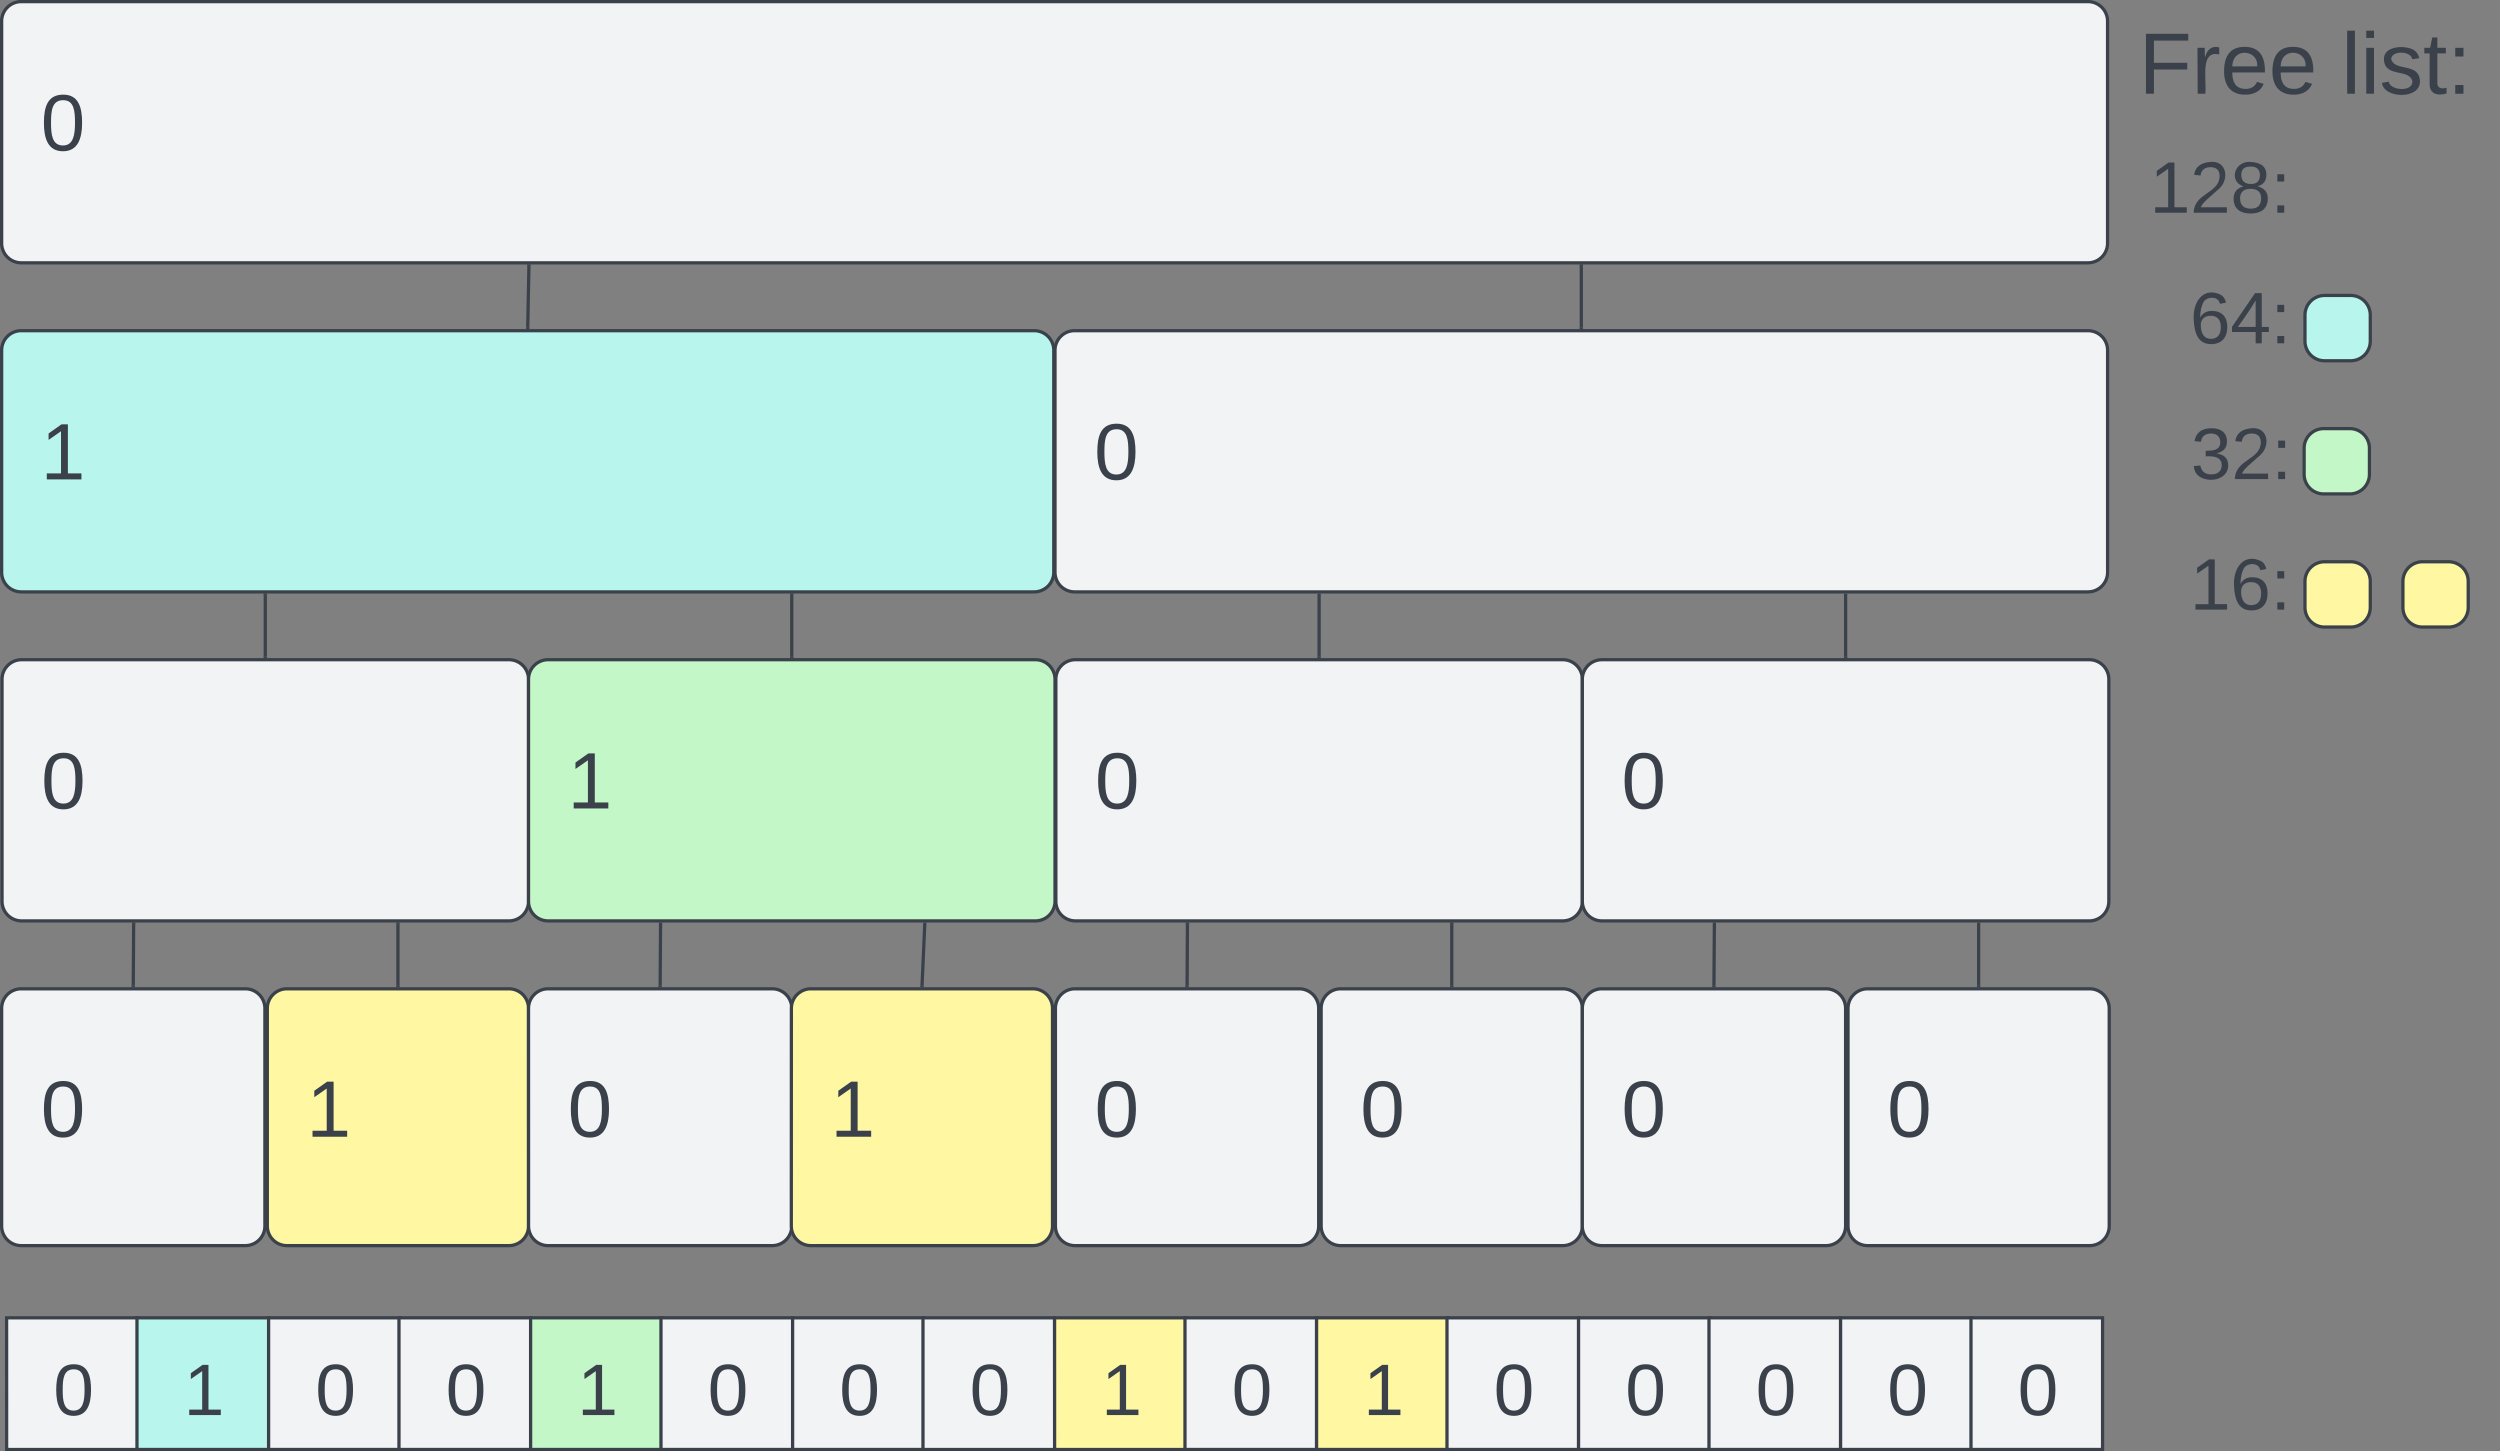 <svg xmlns="http://www.w3.org/2000/svg" xmlns:xlink="http://www.w3.org/1999/xlink" xmlns:lucid="lucid" width="765.74" height="444.46"><rect width="100%" height="100%" fill="#808080" stroke="none"/><g transform="translate(282.705 585.067)" lucid:page-tab-id="0_0"><path d="M362.83-578.57a6 6 0 0 1 6-6h108.2a6 6 0 0 1 6 6v28a6 6 0 0 1-6 6h-108.2a6 6 0 0 1-6-6z" stroke="#000" stroke-opacity="0" fill="#fff" fill-opacity="0"/><use xlink:href="#a" transform="matrix(1,0,0,1,367.835,-579.567) translate(4.537 23.208)"/><use xlink:href="#b" transform="matrix(1,0,0,1,367.835,-579.567) translate(66.611 23.208)"/><path d="M362.96-498.57a6 6 0 0 1 6-6h48.08a6 6 0 0 1 6 6v28a6 6 0 0 1-6 6h-48.08a6 6 0 0 1-6-6z" stroke="#000" stroke-opacity="0" fill="#fff" fill-opacity="0"/><use xlink:href="#c" transform="matrix(1,0,0,1,367.962,-499.567) translate(20.136 19.653)"/><path d="M363.23-457a6 6 0 0 1 6-6h48.08a6 6 0 0 1 6 6v28a6 6 0 0 1-6 6h-48.07a6 6 0 0 1-6-6z" stroke="#000" stroke-opacity="0" fill="#fff" fill-opacity="0"/><use xlink:href="#d" transform="matrix(1,0,0,1,368.232,-457.992) translate(20.136 19.653)"/><path d="M362.96-417a6 6 0 0 1 6-6h48.08a6 6 0 0 1 6 6v28a6 6 0 0 1-6 6h-48.08a6 6 0 0 1-6-6z" stroke="#000" stroke-opacity="0" fill="#fff" fill-opacity="0"/><use xlink:href="#e" transform="matrix(1,0,0,1,367.962,-417.992) translate(20.136 19.653)"/><path d="M423.04-447.78a6 6 0 0 1 6-6h8a6 6 0 0 1 6 6v8a6 6 0 0 1-6 6h-8a6 6 0 0 1-6-6z" stroke="#3a414a" fill="#c3f7c8"/><path d="M423.3-407a6 6 0 0 1 6-6h8a6 6 0 0 1 6 6v8a6 6 0 0 1-6 6h-8a6 6 0 0 1-6-6z" stroke="#3a414a" fill="#fff7a1"/><path d="M362.96-538.57a6 6 0 0 1 6-6h48.08a6 6 0 0 1 6 6v28a6 6 0 0 1-6 6h-48.08a6 6 0 0 1-6-6z" stroke="#000" stroke-opacity="0" fill="#fff" fill-opacity="0"/><use xlink:href="#f" transform="matrix(1,0,0,1,367.962,-539.567) translate(7.79 19.653)"/><path d="M-282.08-377a6 6 0 0 1 6-6h149.26a6 6 0 0 1 6 6v68a6 6 0 0 1-6 6h-149.26a6 6 0 0 1-6-6z" stroke="#3a414a" fill="#f2f3f5"/><use xlink:href="#g" transform="matrix(1,0,0,1,-270.078,-370.992) translate(0 33.556)"/><path d="M-282.2-276.2a6 6 0 0 1 6-6h68.63a6 6 0 0 1 6 6v66.66a6 6 0 0 1-6 6h-68.63a6 6 0 0 1-6-6z" stroke="#3a414a" fill="#f2f3f5"/><use xlink:href="#g" transform="matrix(1,0,0,1,-270.205,-270.205) translate(0 33.306)"/><path d="M-200.82-276.2a6 6 0 0 1 6-6h68a6 6 0 0 1 6 6v66.66a6 6 0 0 1-6 6h-68a6 6 0 0 1-6-6z" stroke="#3a414a" fill="#fff7a1"/><use xlink:href="#h" transform="matrix(1,0,0,1,-188.818,-270.205) translate(0 33.306)"/><path d="M-282.2-477.78a6 6 0 0 1 6-6H34.06a6 6 0 0 1 6 6v68a6 6 0 0 1-6 6H-276.2a6 6 0 0 1-6-6z" stroke="#3a414a" fill="#b8f5ed"/><use xlink:href="#h" transform="matrix(1,0,0,1,-270.205,-471.78) translate(0 33.556)"/><path d="M-282.2-578.57a6 6 0 0 1 6-6h633.03a6 6 0 0 1 6 6v68a6 6 0 0 1-6 6H-276.2a6 6 0 0 1-6-6z" stroke="#3a414a" fill="#f2f3f5"/><use xlink:href="#g" transform="matrix(1,0,0,1,-270.205,-572.567) translate(0 33.556)"/><path d="M-241.77-302l-.12 18.8" stroke="#3a414a" fill="none"/><path d="M-241.27-301.98h-1v-.5h1zM-241.4-283.2v.5h-1v-.52z" stroke="#3a414a" stroke-width=".05" fill="#3a414a"/><path d="M-160.82-302v18.8" stroke="#3a414a" fill="none"/><path d="M-160.32-301.98h-1v-.5h1zM-160.32-282.7h-1v-.52h1z" stroke="#3a414a" stroke-width=".05" fill="#3a414a"/><path d="M-201.45-402.78v18.8" stroke="#3a414a" fill="none"/><path d="M-200.95-402.77h-1v-.5h1zM-200.95-383.5h-1v-.5h1z" stroke="#3a414a" stroke-width=".05" fill="#3a414a"/><path d="M-40.2-402.78v18.8" stroke="#3a414a" fill="none"/><path d="M-39.7-402.77h-1v-.5h1zM-39.7-383.5h-1v-.5h1z" stroke="#3a414a" stroke-width=".05" fill="#3a414a"/><path d="M-120.7-503.57l-.36 18.8" stroke="#3a414a" fill="none"/><path d="M-120.2-503.55h-1v-.52h1zM-120.56-484.78v.5h-1v-.52z" stroke="#3a414a" stroke-width=".05" fill="#3a414a"/><path d="M201.64-503.57v18.8" stroke="#3a414a" fill="none"/><path d="M202.14-503.55h-1v-.52h1zM202.14-484.28h-1v-.5h1z" stroke="#3a414a" stroke-width=".05" fill="#3a414a"/><path d="M-120.82-377a6 6 0 0 1 6-6H34.44a6 6 0 0 1 6 6v68a6 6 0 0 1-6 6h-149.26a6 6 0 0 1-6-6z" stroke="#3a414a" fill="#c3f7c8"/><use xlink:href="#h" transform="matrix(1,0,0,1,-108.818,-370.992) translate(0 33.556)"/><path d="M40.44-477.78a6 6 0 0 1 6-6h310.4a6 6 0 0 1 6 6v68a6 6 0 0 1-6 6H46.44a6 6 0 0 1-6-6z" stroke="#3a414a" fill="#f2f3f5"/><use xlink:href="#g" transform="matrix(1,0,0,1,52.442,-471.78) translate(0 33.556)"/><path d="M-120.82-276.2a6 6 0 0 1 6-6h68.63a6 6 0 0 1 6 6v66.66a6 6 0 0 1-6 6h-68.62a6 6 0 0 1-6-6z" stroke="#3a414a" fill="#f2f3f5"/><use xlink:href="#g" transform="matrix(1,0,0,1,-108.818,-270.205) translate(0 33.306)"/><path d="M-40.31-276.2a6 6 0 0 1 5.98-6h68a6 6 0 0 1 6 6v66.66a6 6 0 0 1-6 6h-68a6 6 0 0 1-6-6z" stroke="#3a414a" fill="#fff7a1"/><use xlink:href="#h" transform="matrix(1,0,0,1,-28.315,-270.205) translate(0 33.306)"/><path d="M-80.38-302l-.12 18.8M-80.38-301.98v-.5" stroke="#3a414a" fill="none"/><path d="M-80-283.2v.5h-1v-.52z" stroke="#3a414a" stroke-width=".05" fill="#3a414a"/><path d="M.55-302l-.84 18.8M.55-301.98l.02-.5" stroke="#3a414a" fill="none"/><path d="M.2-283.2v.5h-1v-.54z" stroke="#3a414a" stroke-width=".05" fill="#3a414a"/><path d="M40.7-377a6 6 0 0 1 6-6h149.26a6 6 0 0 1 6 6v68a6 6 0 0 1-6 6H46.7a6 6 0 0 1-6-6z" stroke="#3a414a" fill="#f2f3f5"/><use xlink:href="#g" transform="matrix(1,0,0,1,52.696,-370.992) translate(0 33.556)"/><path d="M40.57-276.2a6 6 0 0 1 6-6h68.63a6 6 0 0 1 6 6v66.66a6 6 0 0 1-6 6H46.57a6 6 0 0 1-6-6z" stroke="#3a414a" fill="#f2f3f5"/><use xlink:href="#g" transform="matrix(1,0,0,1,52.569,-270.205) translate(0 33.306)"/><path d="M121.96-276.2a6 6 0 0 1 6-6h68a6 6 0 0 1 6 6v66.66a6 6 0 0 1-6 6h-68a6 6 0 0 1-6-6z" stroke="#3a414a" fill="#f2f3f5"/><use xlink:href="#g" transform="matrix(1,0,0,1,133.956,-270.205) translate(0 33.306)"/><path d="M81-302l-.1 18.8" stroke="#3a414a" fill="none"/><path d="M81.5-301.98h-1v-.5h1zM81.4-283.2l-.02.5h-1v-.52z" stroke="#3a414a" stroke-width=".05" fill="#3a414a"/><path d="M161.96-302v18.8" stroke="#3a414a" fill="none"/><path d="M162.46-301.98h-1v-.5h1zM162.46-282.7h-1v-.52h1z" stroke="#3a414a" stroke-width=".05" fill="#3a414a"/><path d="M121.33-402.78v18.8M121.33-402.77v-.5" stroke="#3a414a" fill="none"/><path d="M121.83-383.5h-1v-.5h1z" stroke="#3a414a" stroke-width=".05" fill="#3a414a"/><path d="M282.6-402.78v18.8M282.6-402.77v-.5" stroke="#3a414a" fill="none"/><path d="M283.1-383.5h-1v-.5h1z" stroke="#3a414a" stroke-width=".05" fill="#3a414a"/><path d="M201.96-377a6 6 0 0 1 6-6h149.26a6 6 0 0 1 6 6v68a6 6 0 0 1-6 6H207.96a6 6 0 0 1-6-6z" stroke="#3a414a" fill="#f2f3f5"/><use xlink:href="#g" transform="matrix(1,0,0,1,213.956,-370.992) translate(0 33.556)"/><path d="M201.96-276.2a6 6 0 0 1 6-6h68.63a6 6 0 0 1 6 6v66.66a6 6 0 0 1-6 6h-68.64a6 6 0 0 1-6-6z" stroke="#3a414a" fill="#f2f3f5"/><use xlink:href="#g" transform="matrix(1,0,0,1,213.956,-270.205) translate(0 33.306)"/><path d="M283.34-276.2a6 6 0 0 1 6-6h68a6 6 0 0 1 6 6v66.66a6 6 0 0 1-6 6h-68a6 6 0 0 1-6-6z" stroke="#3a414a" fill="#f2f3f5"/><use xlink:href="#g" transform="matrix(1,0,0,1,295.343,-270.205) translate(0 33.306)"/><path d="M242.4-302l-.13 18.8M242.4-301.98v-.5" stroke="#3a414a" fill="none"/><path d="M242.77-283.2v.5h-1v-.52z" stroke="#3a414a" stroke-width=".05" fill="#3a414a"/><path d="M323.34-302v18.8M323.34-301.98v-.5" stroke="#3a414a" fill="none"/><path d="M323.84-282.7h-1v-.52h1z" stroke="#3a414a" stroke-width=".05" fill="#3a414a"/><path d="M453.3-407a6 6 0 0 1 6-6h8a6 6 0 0 1 6 6v8a6 6 0 0 1-6 6h-8a6 6 0 0 1-6-6z" stroke="#3a414a" fill="#fff7a1"/><path d="M-280.68-181.42h40.31v40.32h-40.3z" stroke="#3a414a" fill="#f2f3f5"/><use xlink:href="#i" transform="matrix(1,0,0,1,-268.68,-169.417) translate(2.327 17.778)"/><path d="M-240.75-181.42h40.32v40.32h-40.32z" stroke="#3a414a" fill="#b8f5ed"/><use xlink:href="#j" transform="matrix(1,0,0,1,-228.746,-169.417) translate(2.327 17.778)"/><path d="M-200.43-181.42h40.3v40.32h-40.3z" stroke="#3a414a" fill="#f2f3f5"/><use xlink:href="#i" transform="matrix(1,0,0,1,-188.431,-169.417) translate(2.327 17.778)"/><path d="M-160.5-181.42h40.32v40.32h-40.32z" stroke="#3a414a" fill="#f2f3f5"/><use xlink:href="#i" transform="matrix(1,0,0,1,-148.497,-169.417) translate(2.327 17.778)"/><path d="M-120.18-181.42h40.3v40.32h-40.3z" stroke="#3a414a" fill="#c3f7c8"/><use xlink:href="#j" transform="matrix(1,0,0,1,-108.182,-169.417) translate(2.327 17.778)"/><path d="M-80.25-181.42h40.32v40.32h-40.32z" stroke="#3a414a" fill="#f2f3f5"/><use xlink:href="#i" transform="matrix(1,0,0,1,-68.249,-169.417) translate(2.327 17.778)"/><path d="M-39.93-181.42H.37v40.32h-40.3z" stroke="#3a414a" fill="#f2f3f5"/><use xlink:href="#i" transform="matrix(1,0,0,1,-27.934,-169.417) translate(2.327 17.778)"/><path d="M0-181.42H40.3l.02 40.32H0z" stroke="#3a414a" fill="#f2f3f5"/><use xlink:href="#i" transform="matrix(1,0,0,1,12,-169.417) translate(2.327 17.778)"/><path d="M40.31-181.42h40.33v40.32H40.32z" stroke="#3a414a" fill="#fff7a1"/><use xlink:href="#j" transform="matrix(1,0,0,1,52.315,-169.417) translate(2.327 17.778)"/><path d="M80.25-181.42h40.3v40.32h-40.3z" stroke="#3a414a" fill="#f2f3f5"/><use xlink:href="#i" transform="matrix(1,0,0,1,92.249,-169.417) translate(2.327 17.778)"/><path d="M120.56-181.42h40.32v40.32h-40.32z" stroke="#3a414a" fill="#fff7a1"/><use xlink:href="#j" transform="matrix(1,0,0,1,132.564,-169.417) translate(2.327 17.778)"/><path d="M160.5-181.42h40.3v40.32h-40.3z" stroke="#3a414a" fill="#f2f3f5"/><use xlink:href="#i" transform="matrix(1,0,0,1,172.497,-169.417) translate(2.327 17.778)"/><path d="M200.8-181.42h40.33v40.32H200.8z" stroke="#3a414a" fill="#f2f3f5"/><use xlink:href="#i" transform="matrix(1,0,0,1,212.812,-169.417) translate(2.327 17.778)"/><path d="M240.75-181.42h40.3v40.32h-40.3z" stroke="#3a414a" fill="#f2f3f5"/><use xlink:href="#i" transform="matrix(1,0,0,1,252.746,-169.417) translate(2.327 17.778)"/><path d="M281.06-181.42h40.32v40.32h-40.32z" stroke="#3a414a" fill="#f2f3f5"/><use xlink:href="#i" transform="matrix(1,0,0,1,293.061,-169.417) translate(2.327 17.778)"/><path d="M321-181.42h40.3v40.32H321z" stroke="#3a414a" fill="#f2f3f5"/><use xlink:href="#i" transform="matrix(1,0,0,1,332.995,-169.417) translate(2.327 17.778)"/><path d="M423.3-488.57a6 6 0 0 1 6-6h8a6 6 0 0 1 6 6v8a6 6 0 0 1-6 6h-8a6 6 0 0 1-6-6z" stroke="#3a414a" fill="#b8f5ed"/><defs><path fill="#3a414a" d="M63-220v92h138v28H63V0H30v-248h175v28H63" id="k"/><path fill="#3a414a" d="M114-163C36-179 61-72 57 0H25l-1-190h30c1 12-1 29 2 39 6-27 23-49 58-41v29" id="l"/><path fill="#3a414a" d="M100-194c63 0 86 42 84 106H49c0 40 14 67 53 68 26 1 43-12 49-29l28 8c-11 28-37 45-77 45C44 4 14-33 15-96c1-61 26-98 85-98zm52 81c6-60-76-77-97-28-3 7-6 17-6 28h103" id="m"/><g id="a"><use transform="matrix(0.074,0,0,0.074,0,0)" xlink:href="#k"/><use transform="matrix(0.074,0,0,0.074,16.222,0)" xlink:href="#l"/><use transform="matrix(0.074,0,0,0.074,25.037,0)" xlink:href="#m"/><use transform="matrix(0.074,0,0,0.074,39.852,0)" xlink:href="#m"/></g><path fill="#3a414a" d="M24 0v-261h32V0H24" id="n"/><path fill="#3a414a" d="M24-231v-30h32v30H24zM24 0v-190h32V0H24" id="o"/><path fill="#3a414a" d="M135-143c-3-34-86-38-87 0 15 53 115 12 119 90S17 21 10-45l28-5c4 36 97 45 98 0-10-56-113-15-118-90-4-57 82-63 122-42 12 7 21 19 24 35" id="p"/><path fill="#3a414a" d="M59-47c-2 24 18 29 38 22v24C64 9 27 4 27-40v-127H5v-23h24l9-43h21v43h35v23H59v120" id="q"/><path fill="#3a414a" d="M33-154v-36h34v36H33zM33 0v-36h34V0H33" id="r"/><g id="b"><use transform="matrix(0.074,0,0,0.074,0,0)" xlink:href="#n"/><use transform="matrix(0.074,0,0,0.074,5.852,0)" xlink:href="#o"/><use transform="matrix(0.074,0,0,0.074,11.704,0)" xlink:href="#p"/><use transform="matrix(0.074,0,0,0.074,25.037,0)" xlink:href="#q"/><use transform="matrix(0.074,0,0,0.074,32.444,0)" xlink:href="#r"/></g><path fill="#3a414a" d="M110-160c48 1 74 30 74 79 0 53-28 85-80 85-65 0-83-55-86-122-5-90 50-162 133-122 14 7 22 21 27 39l-31 6c-5-40-67-38-82-6-9 19-15 44-15 74 11-20 30-34 60-33zm-7 138c34 0 49-23 49-58s-16-56-50-56c-29 0-50 16-49 49 1 36 15 65 50 65" id="s"/><path fill="#3a414a" d="M155-56V0h-30v-56H8v-25l114-167h33v167h35v25h-35zm-30-156c-27 46-58 90-88 131h88v-131" id="t"/><g id="c"><use transform="matrix(0.062,0,0,0.062,0,0)" xlink:href="#s"/><use transform="matrix(0.062,0,0,0.062,12.346,0)" xlink:href="#t"/><use transform="matrix(0.062,0,0,0.062,24.691,0)" xlink:href="#r"/></g><path fill="#3a414a" d="M126-127c33 6 58 20 58 59 0 88-139 92-164 29-3-8-5-16-6-25l32-3c6 27 21 44 54 44 32 0 52-15 52-46 0-38-36-46-79-43v-28c39 1 72-4 72-42 0-27-17-43-46-43-28 0-47 15-49 41l-32-3c6-42 35-63 81-64 48-1 79 21 79 65 0 36-21 52-52 59" id="u"/><path fill="#3a414a" d="M101-251c82-7 93 87 43 132L82-64C71-53 59-42 53-27h129V0H18c2-99 128-94 128-182 0-28-16-43-45-43s-46 15-49 41l-32-3c6-41 34-60 81-64" id="v"/><g id="d"><use transform="matrix(0.062,0,0,0.062,0,0)" xlink:href="#u"/><use transform="matrix(0.062,0,0,0.062,12.346,0)" xlink:href="#v"/><use transform="matrix(0.062,0,0,0.062,24.691,0)" xlink:href="#r"/></g><path fill="#3a414a" d="M27 0v-27h64v-190l-56 39v-29l58-41h29v221h61V0H27" id="w"/><g id="e"><use transform="matrix(0.062,0,0,0.062,0,0)" xlink:href="#w"/><use transform="matrix(0.062,0,0,0.062,12.346,0)" xlink:href="#s"/><use transform="matrix(0.062,0,0,0.062,24.691,0)" xlink:href="#r"/></g><path fill="#3a414a" d="M134-131c28 9 52 24 51 62-1 50-34 73-85 73S17-19 16-69c0-36 21-54 49-61-75-25-45-126 34-121 46 3 78 18 79 63 0 33-17 51-44 57zm-34-11c31 1 46-15 46-44 0-28-17-43-47-42-29 0-46 13-45 42 1 28 16 44 46 44zm1 122c35 0 51-18 51-52 0-30-18-46-53-46-33 0-51 17-51 47 0 34 19 51 53 51" id="x"/><g id="f"><use transform="matrix(0.062,0,0,0.062,0,0)" xlink:href="#w"/><use transform="matrix(0.062,0,0,0.062,12.346,0)" xlink:href="#v"/><use transform="matrix(0.062,0,0,0.062,24.691,0)" xlink:href="#x"/><use transform="matrix(0.062,0,0,0.062,37.037,0)" xlink:href="#r"/></g><path fill="#3a414a" d="M101-251c68 0 85 55 85 127S166 4 100 4C33 4 14-52 14-124c0-73 17-127 87-127zm-1 229c47 0 54-49 54-102s-4-102-53-102c-51 0-55 48-55 102 0 53 5 102 54 102" id="y"/><use transform="matrix(0.068,0,0,0.068,0,0)" xlink:href="#y" id="g"/><use transform="matrix(0.068,0,0,0.068,0,0)" xlink:href="#w" id="h"/><use transform="matrix(0.062,0,0,0.062,0,0)" xlink:href="#y" id="i"/><use transform="matrix(0.062,0,0,0.062,0,0)" xlink:href="#w" id="j"/></defs></g></svg>